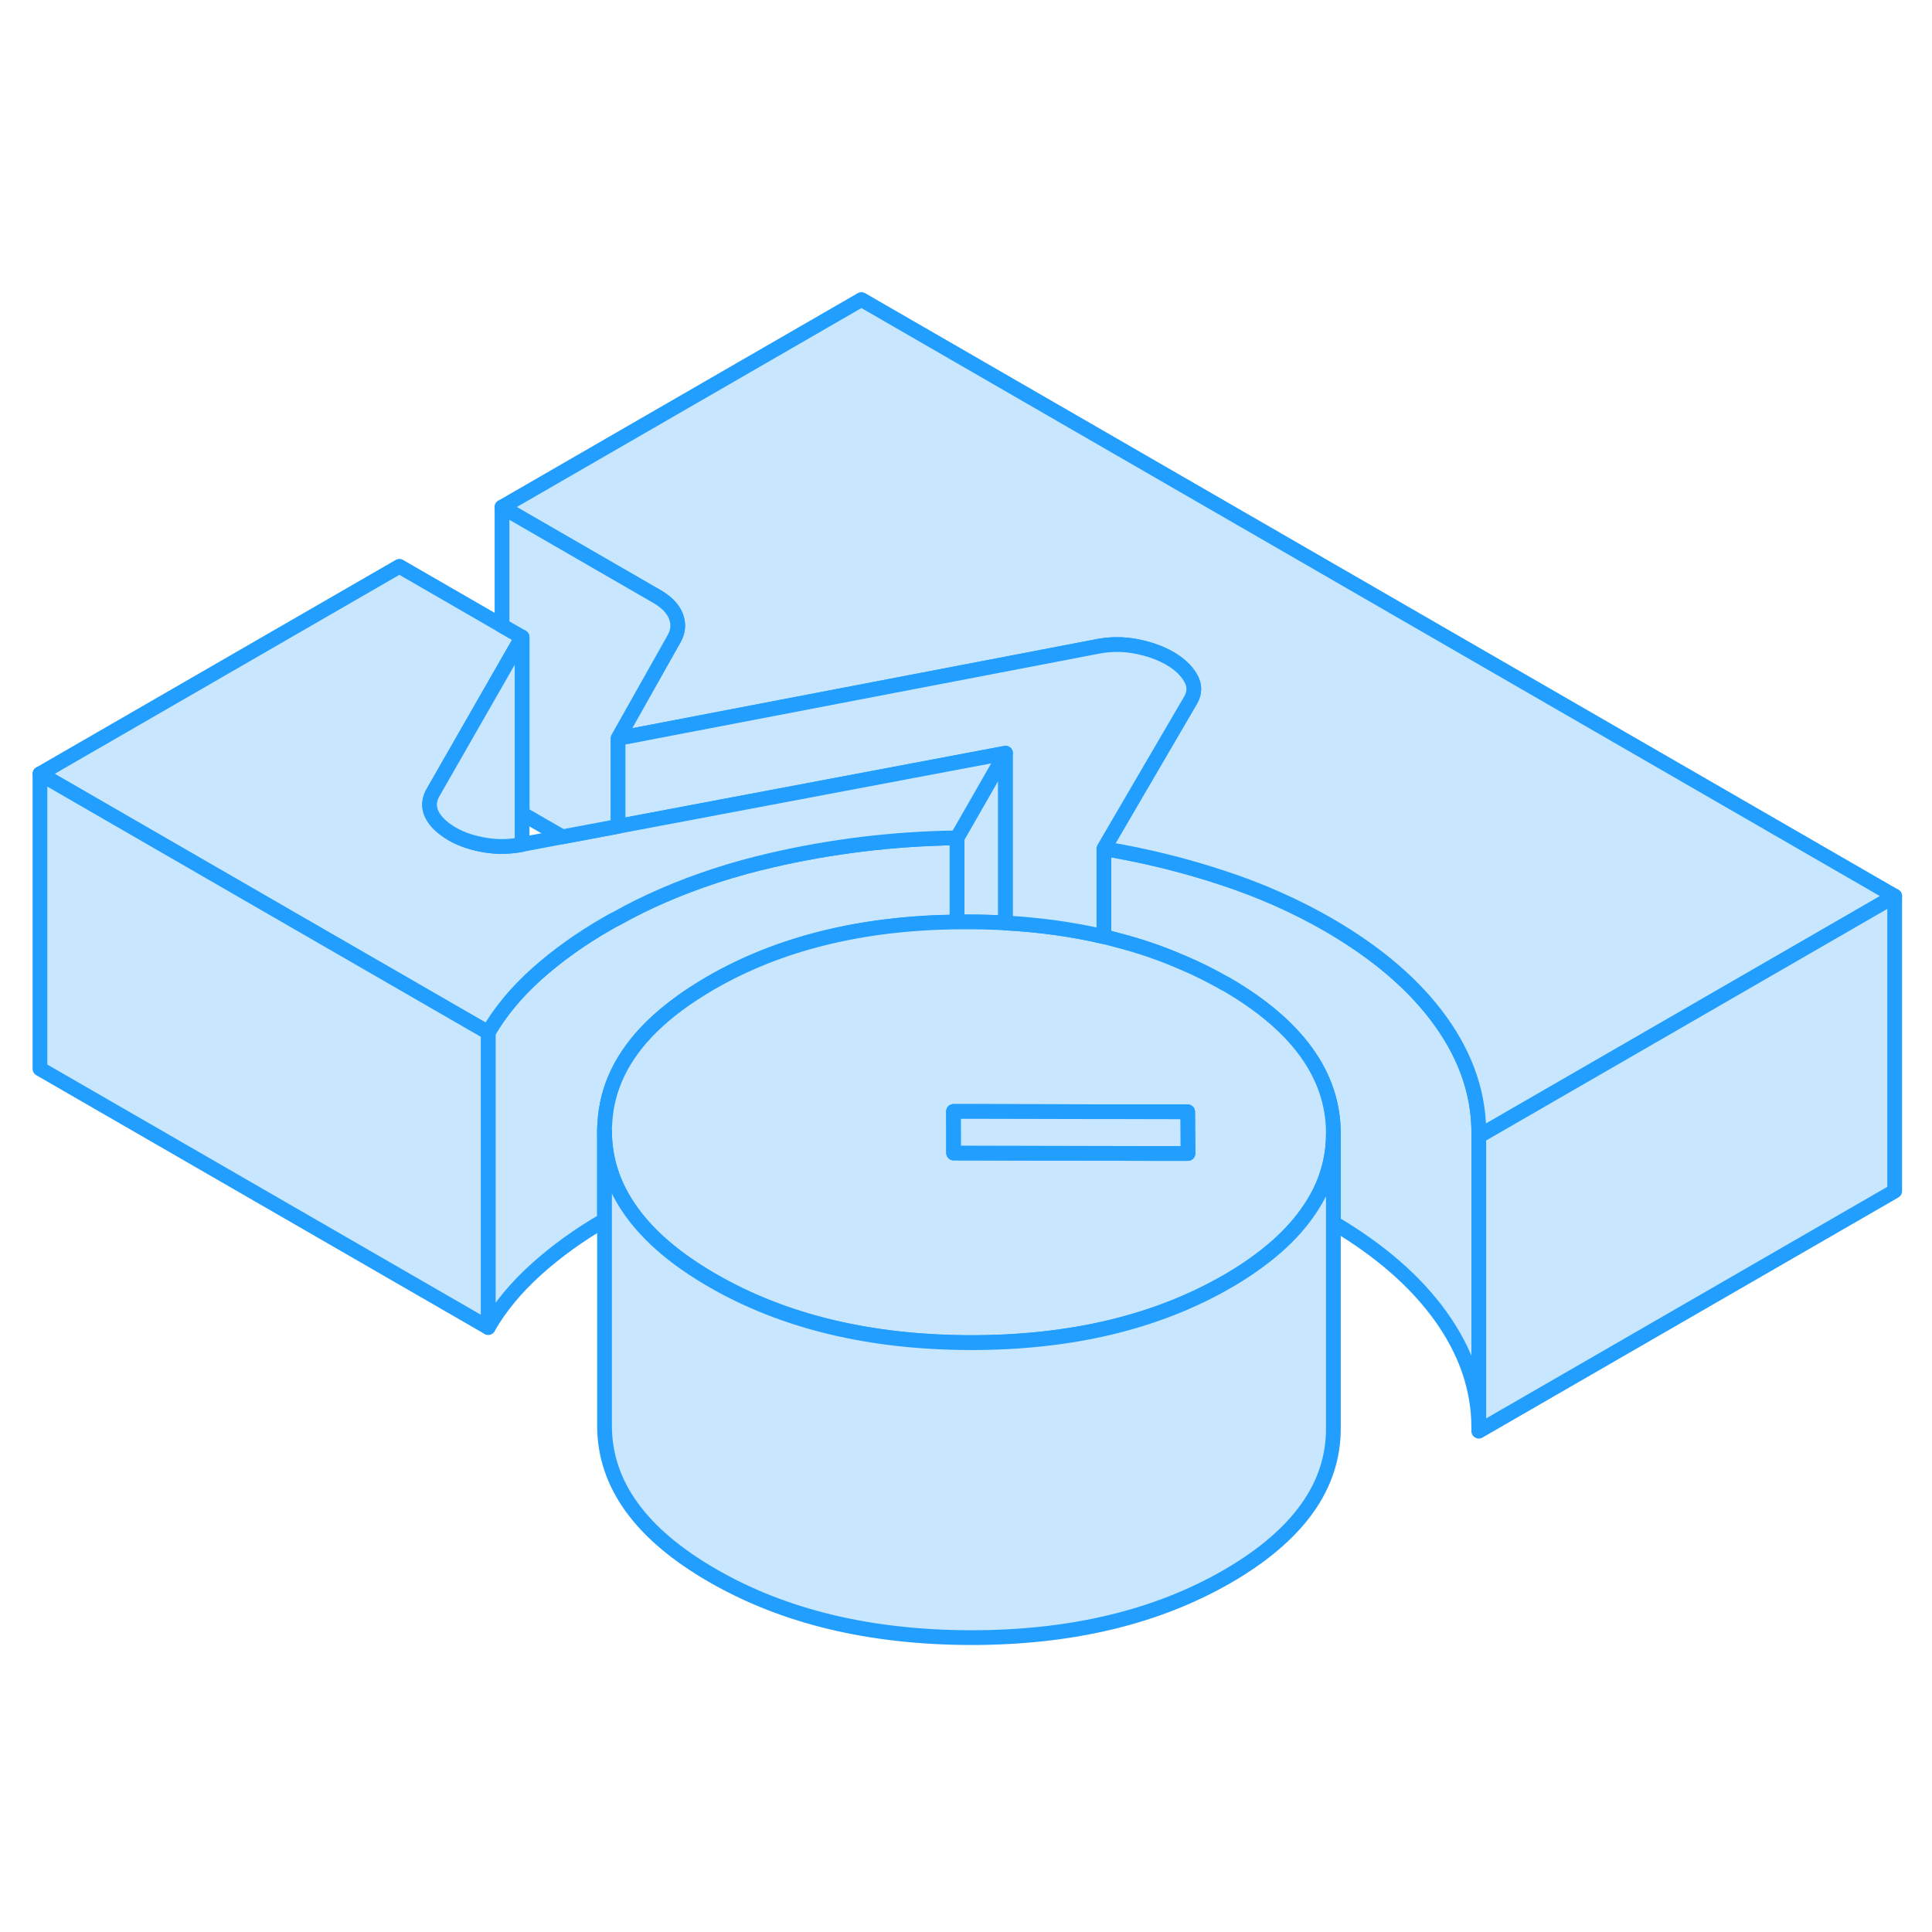 <svg width="48" height="48" viewBox="0 0 131 96" fill="#c8e7ff" xmlns="http://www.w3.org/2000/svg" stroke-width="1px" stroke-linecap="round" stroke-linejoin="round"><path d="M68.18 33.571V45.081C67.34 45.031 66.49 45.011 65.62 45.011C65.37 45.011 65.13 45.011 64.89 45.011V39.3L68.18 33.56V33.571Z" stroke="#229EFF" stroke-linejoin="round"/><path d="M100.27 59.541V79.321C100.27 76.681 99.41 74.161 97.7 71.771C96 69.391 93.57 67.281 90.41 65.411V59.321C90.39 55.391 87.95 52.021 83.11 49.221C82.16 48.681 81.17 48.181 80.15 47.751H80.14C78.71 47.121 77.2 46.611 75.62 46.211C75.37 46.141 75.11 46.071 74.85 46.011V40.041C77.65 40.511 80.33 41.171 82.89 42.021C85.46 42.861 87.85 43.921 90.07 45.201C93.4 47.131 95.94 49.311 97.7 51.771C99.46 54.231 100.32 56.821 100.27 59.541Z" stroke="#229EFF" stroke-linejoin="round"/><path d="M64.89 39.31V45.02C58.39 45.1 52.82 46.48 48.19 49.16C46.58 50.09 45.25 51.081 44.18 52.13C42.18 54.1 41.13 56.291 41.01 58.7C40.989 58.88 40.989 59.05 40.989 59.23V65.231C39.26 66.231 37.74 67.331 36.4 68.531C35.01 69.781 33.91 71.1 33.1 72.51V52.511C33.91 51.1 35.01 49.781 36.4 48.531C37.79 47.291 39.38 46.151 41.18 45.12C41.42 44.98 41.65 44.85 41.9 44.73C42.88 44.181 43.9 43.681 44.96 43.221C47.24 42.23 49.69 41.431 52.29 40.831C56.39 39.88 60.59 39.37 64.89 39.31Z" stroke="#229EFF" stroke-linejoin="round"/><path d="M83.11 49.221C82.16 48.681 81.17 48.181 80.15 47.751H80.14C78.71 47.121 77.2 46.611 75.62 46.211C75.37 46.141 75.11 46.071 74.85 46.011C72.75 45.521 70.53 45.211 68.18 45.081C67.34 45.031 66.49 45.011 65.62 45.011C65.37 45.011 65.13 45.011 64.89 45.011C58.39 45.091 52.82 46.471 48.19 49.151C46.58 50.081 45.25 51.071 44.18 52.121C42.18 54.091 41.13 56.281 41.01 58.691C40.99 58.871 40.99 59.041 40.99 59.221C41 61.051 41.54 62.761 42.6 64.341C43.78 66.111 45.61 67.731 48.11 69.201C48.17 69.231 48.23 69.271 48.3 69.311C53.14 72.111 58.97 73.511 65.78 73.531C72.59 73.541 78.4 72.161 83.221 69.381C83.251 69.361 83.28 69.341 83.31 69.331C85.8 67.871 87.63 66.261 88.8 64.501C89.88 62.921 90.41 61.201 90.41 59.361V59.311C90.39 55.381 87.95 52.011 83.11 49.211V49.221ZM78.15 60.711L64.66 60.681V57.861H65.721L74.85 57.881H80.53L80.55 60.711H78.15Z" stroke="#229EFF" stroke-linejoin="round"/><path d="M128.47 43.261L111.15 53.261L100.27 59.541C100.32 56.821 99.46 54.23 97.7 51.77C95.94 49.31 93.4 47.13 90.07 45.2C87.85 43.92 85.46 42.861 82.89 42.02C80.33 41.17 77.65 40.511 74.85 40.041L78.23 34.251L80.73 29.971C81.02 29.46 81.02 28.96 80.72 28.451C80.43 27.951 79.96 27.511 79.32 27.14C78.68 26.77 77.92 26.5 77.05 26.331C76.17 26.16 75.3 26.16 74.43 26.331L66.98 27.761L41.9 32.571L42.09 32.23L45.7 25.82C45.99 25.32 46.03 24.8 45.83 24.28C45.62 23.761 45.19 23.32 44.55 22.951L34.04 16.881L58.41 2.811L128.47 43.261Z" stroke="#229EFF" stroke-linejoin="round"/><path d="M128.47 43.261V63.261L100.27 79.541V59.541L111.15 53.261L128.47 43.261Z" stroke="#229EFF" stroke-linejoin="round"/><path d="M90.41 59.37V79.32C90.43 83.25 88.031 86.6 83.221 89.39C78.4 92.17 72.59 93.55 65.78 93.54C58.97 93.52 53.14 92.12 48.3 89.32C43.45 86.52 41.02 83.16 40.99 79.231V59.23C41 61.06 41.54 62.77 42.6 64.35C43.78 66.121 45.61 67.74 48.11 69.21C48.17 69.24 48.23 69.28 48.3 69.32C53.14 72.12 58.97 73.52 65.78 73.54C72.59 73.55 78.4 72.17 83.221 69.39C83.251 69.37 83.28 69.35 83.31 69.341C85.8 67.88 87.63 66.27 88.8 64.51C89.88 62.93 90.41 61.211 90.41 59.37Z" stroke="#229EFF" stroke-linejoin="round"/><path d="M80.55 60.71H78.15L64.66 60.68V59.32L64.65 57.86H65.721L74.85 57.88H76.11L80.53 57.89L80.55 60.71Z" stroke="#229EFF" stroke-linejoin="round"/><path d="M80.73 29.971L78.23 34.251L74.85 40.041V46.011C72.75 45.521 70.53 45.211 68.18 45.081V33.571L41.9 38.531V32.571L66.98 27.761L74.43 26.331C75.3 26.161 76.17 26.161 77.05 26.331C77.92 26.501 78.68 26.771 79.32 27.141C79.96 27.511 80.43 27.951 80.721 28.451C81.02 28.961 81.02 29.461 80.73 29.971Z" stroke="#229EFF" stroke-linejoin="round"/><path d="M68.18 33.57L64.89 39.31C60.59 39.37 56.39 39.88 52.29 40.83C49.69 41.43 47.24 42.23 44.96 43.22C43.9 43.68 42.88 44.18 41.9 44.73C41.65 44.85 41.42 44.98 41.18 45.12C39.38 46.15 37.79 47.29 36.4 48.53C35.01 49.78 33.91 51.1 33.1 52.51L31.9 51.82L20.03 44.97L2.71 34.97L27.08 20.9L34.04 24.92L35.4 25.7L34.04 28.07L29.43 36.12C29.09 36.66 29.03 37.18 29.27 37.69C29.5 38.19 29.97 38.64 30.67 39.05C31.31 39.42 32.07 39.67 32.95 39.81C33.74 39.94 34.56 39.92 35.4 39.76C35.48 39.74 35.57 39.73 35.65 39.71L38.13 39.24L41.9 38.53L68.18 33.57Z" stroke="#229EFF" stroke-linejoin="round"/><path d="M45.7 25.821L42.09 32.231L41.9 32.571V38.531L38.13 39.241L35.4 37.671V25.701L34.04 24.921V16.881L44.55 22.951C45.19 23.321 45.62 23.761 45.83 24.281C46.03 24.801 45.99 25.321 45.7 25.821Z" stroke="#229EFF" stroke-linejoin="round"/><path d="M35.4 25.7V39.76C34.56 39.92 33.74 39.94 32.95 39.81C32.07 39.67 31.31 39.42 30.67 39.05C29.97 38.64 29.5 38.19 29.27 37.69C29.03 37.18 29.09 36.66 29.43 36.12L34.04 28.07L35.4 25.7Z" stroke="#229EFF" stroke-linejoin="round"/><path d="M33.1 52.511V72.511L2.71 54.971V34.971L20.03 44.971L31.9 51.821L33.1 52.511Z" stroke="#229EFF" stroke-linejoin="round"/></svg>